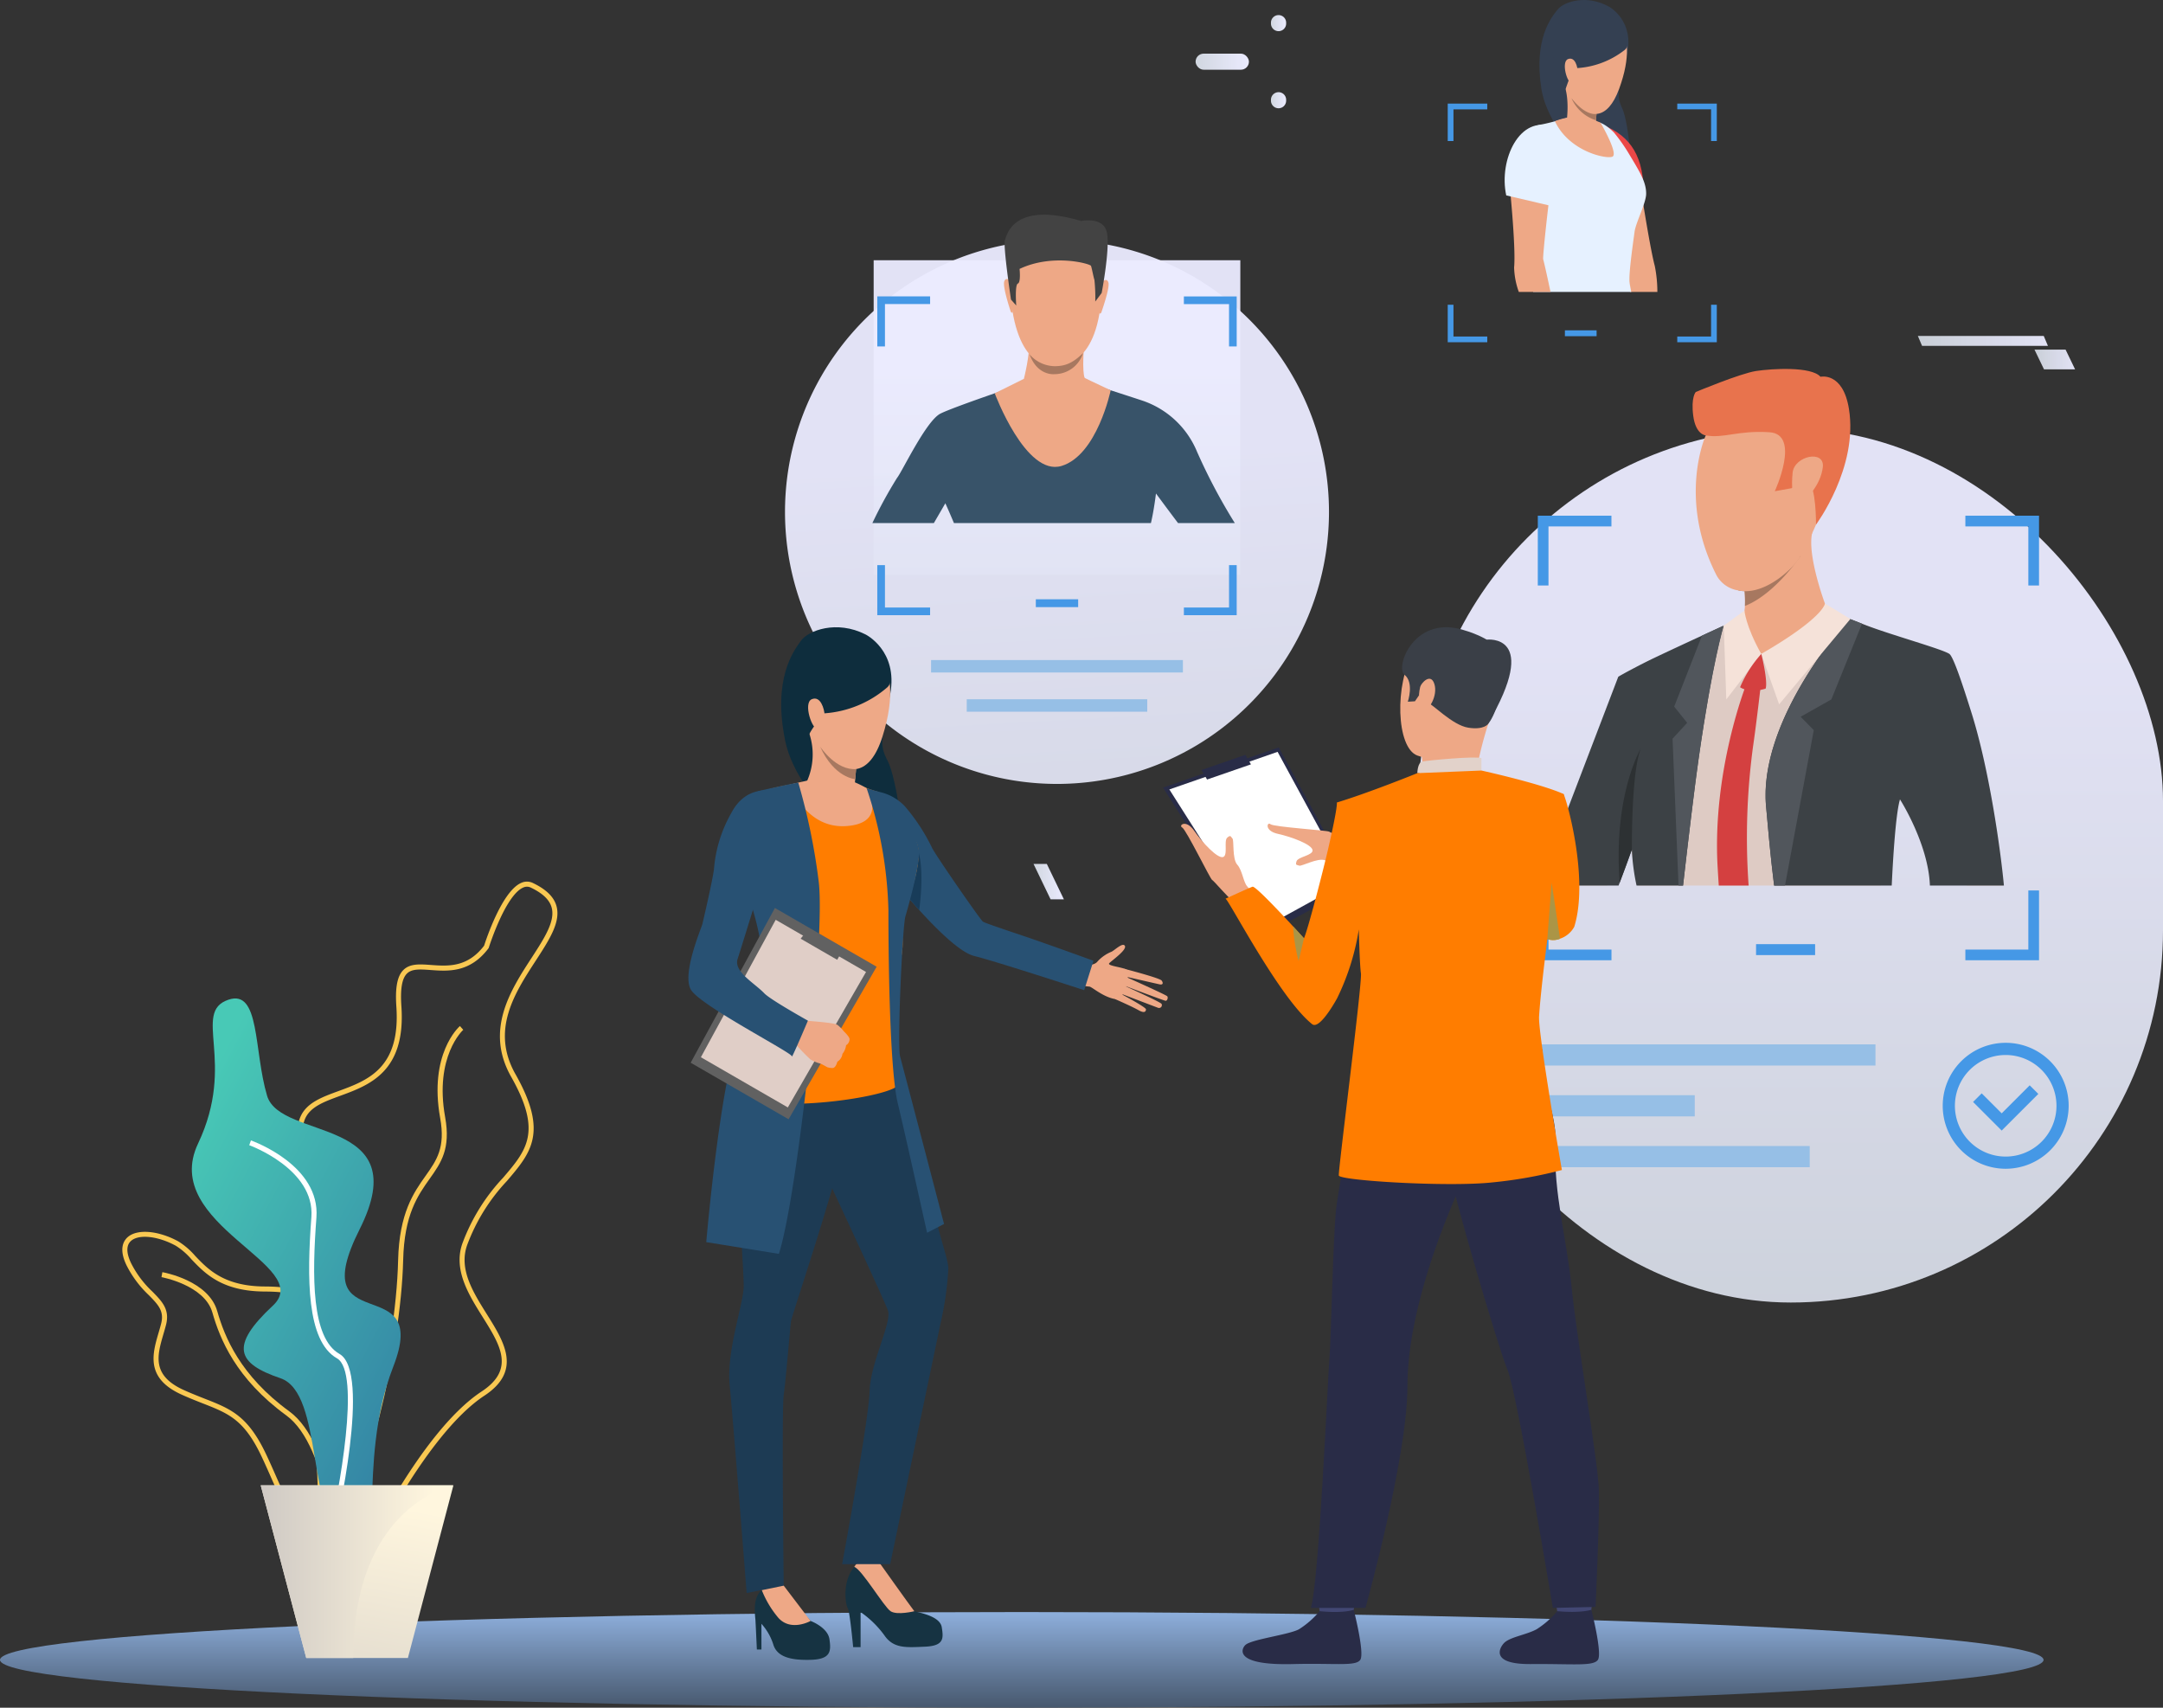 <svg xmlns="http://www.w3.org/2000/svg" xmlns:xlink="http://www.w3.org/1999/xlink" width="362.325" height="286.043" viewBox="0 0 362.325 286.043">
  <rect x="0" y="0" width="362.325" height="286.043" fill="#333333" stroke="none"/>
  <defs>
    <linearGradient id="linear-gradient" x1="0.571" y1="1.795" x2="0.493" y2="0.379" gradientUnits="objectBoundingBox">
      <stop offset="0" stop-color="#d1d7e0"/>
      <stop offset="1" stop-color="#ebebff"/>
    </linearGradient>
    <linearGradient id="linear-gradient-2" x1="0.5" y1="1.147" x2="0.5" y2="0.24" xlink:href="#linear-gradient"/>
    <linearGradient id="linear-gradient-3" x1="0.5" x2="0.5" y2="1" gradientUnits="objectBoundingBox">
      <stop offset="0" stop-color="#8eafdc"/>
      <stop offset="1" stop-color="#47586e"/>
    </linearGradient>
    <linearGradient id="linear-gradient-4" x1="0.5" y1="2.165" x2="0.5" y2="0.322" xlink:href="#linear-gradient"/>
    <linearGradient id="linear-gradient-5" x1="0.983" y1="0.961" x2="0.233" y2="0.108" gradientUnits="objectBoundingBox">
      <stop offset="0" stop-color="#3076a1"/>
      <stop offset="1" stop-color="#48c9b6"/>
    </linearGradient>
    <linearGradient id="linear-gradient-6" x1="0.079" y1="2.027" x2="0.485" y2="0.07" gradientUnits="objectBoundingBox">
      <stop offset="0" stop-color="#c9c4c1"/>
      <stop offset="1" stop-color="#fff6de"/>
    </linearGradient>
    <linearGradient id="linear-gradient-7" x1="-0.105" y1="0.5" x2="0.895" y2="0.5" xlink:href="#linear-gradient-6"/>
    <linearGradient id="linear-gradient-9" x1="0" y1="0.5" x2="1" y2="0.5" xlink:href="#linear-gradient"/>
  </defs>
  <g id="Grupo_153576" data-name="Grupo 153576" transform="translate(-498.839 -263.873)">
    <path id="Rectángulo_44920" data-name="Rectángulo 44920" d="M45.562,0h0A45.563,45.563,0,0,1,91.125,45.563v0A45.562,45.562,0,0,1,45.563,91.125h0A45.562,45.562,0,0,1,0,45.563v0A45.562,45.562,0,0,1,45.562,0Z" transform="translate(630.334 304.056)" opacity="0.95" fill="url(#linear-gradient)"/>
    <rect id="Rectángulo_44921" data-name="Rectángulo 44921" width="42.189" height="2.084" transform="translate(654.802 374.434)" fill="#96bfe6"/>
    <rect id="Rectángulo_44922" data-name="Rectángulo 44922" width="30.238" height="2.084" transform="translate(660.777 381.002)" fill="#96bfe6"/>
    <rect id="Rectángulo_44923" data-name="Rectángulo 44923" width="124.715" height="146.387" rx="62.357" transform="translate(736.45 335.66)" opacity="0.95" fill="url(#linear-gradient-2)"/>
    <g id="Grupo_153434" data-name="Grupo 153434" transform="translate(792.997 422.019)">
      <rect id="Rectángulo_44924" data-name="Rectángulo 44924" width="9.892" height="1.832" transform="translate(0 0)" fill="#4598e6"/>
    </g>
    <g id="Grupo_153435" data-name="Grupo 153435" transform="translate(755.443 438.806)">
      <rect id="Rectángulo_44925" data-name="Rectángulo 44925" width="57.557" height="3.547" transform="translate(0 0)" fill="#96bfe6"/>
      <rect id="Rectángulo_44926" data-name="Rectángulo 44926" width="46.544" height="3.547" transform="translate(0 17.028)" fill="#96bfe6"/>
      <rect id="Rectángulo_44927" data-name="Rectángulo 44927" width="27.286" height="3.547" transform="translate(0 8.514)" fill="#96bfe6"/>
    </g>
    <g id="Grupo_153436" data-name="Grupo 153436" transform="translate(756.434 350.258)">
      <path id="Trazado_206574" data-name="Trazado 206574" d="M2061.519,763.9v1.791h10.548v9.9h1.791V763.9Zm-71.624,11.69h1.791v-9.9h10.547V763.9H1989.9Zm82.172,51.078v9.9h-10.548v1.791h12.339V826.67Zm-80.381,0H1989.9v11.694h12.339v-1.791h-10.547Z" transform="translate(-1989.895 -763.902)" fill="#4598e6"/>
    </g>
    <g id="Grupo_153439" data-name="Grupo 153439" transform="translate(824.265 438.545)">
      <g id="Grupo_153437" data-name="Grupo 153437" transform="translate(0 0)">
        <path id="Trazado_206575" data-name="Trazado 206575" d="M2393.071,1296.036a10.548,10.548,0,1,1,10.548-10.548A10.56,10.56,0,0,1,2393.071,1296.036Zm0-19.055a8.507,8.507,0,1,0,8.507,8.507A8.516,8.516,0,0,0,2393.071,1276.981Z" transform="translate(-2382.523 -1274.94)" fill="#4598e6"/>
      </g>
      <g id="Grupo_153438" data-name="Grupo 153438" transform="translate(5.083 7.118)">
        <path id="Trazado_206576" data-name="Trazado 206576" d="M2416.74,1323.724l-4.792-4.792,1.444-1.443,3.348,3.349,4.694-4.694,1.444,1.443Z" transform="translate(-2411.947 -1316.143)" fill="#4598e6"/>
      </g>
    </g>
    <path id="Trazado_206577" data-name="Trazado 206577" d="M841.156,1834.867c0,4.424-76.63,8.011-171.159,8.011s-171.159-3.587-171.159-8.011,76.63-8.011,171.159-8.011S841.156,1830.442,841.156,1834.867Z" transform="translate(0 -1292.961)" fill="url(#linear-gradient-3)"/>
    <rect id="Rectángulo_44928" data-name="Rectángulo 44928" width="61.421" height="52.699" transform="translate(645.186 307.463)" opacity="0.95" fill="url(#linear-gradient-4)"/>
    <g id="Grupo_153444" data-name="Grupo 153444" transform="translate(644.969 299.839)">
      <path id="Trazado_206578" data-name="Trazado 206578" d="M1399.081,645.92a15.115,15.115,0,0,0-9.177-8.574c-.817-.271-2.276-.748-3.814-1.245-2.77-.9-5.8-1.869-5.8-1.869h-9.56s-3.31,1.109-6.828,2.342a0,0,0,0,1,0,0c-3.241,1.136-6.654,2.376-7.805,2.954-2.4,1.2-6.445,9.777-7.262,10.76a75.606,75.606,0,0,0-4.142,7.579h10.3c1.088-1.869,1.926-3.319,1.926-3.319s.651,1.429,1.441,3.319h32.993c.521-2.195.847-4.959.847-4.959s1.766,2.4,3.7,4.959h9.508A95.608,95.608,0,0,1,1399.081,645.92Z" transform="translate(-1344.693 -606.215)" fill="#385369"/>
      <g id="Grupo_153440" data-name="Grupo 153440" transform="translate(23.015 1.678)">
        <path id="Trazado_206579" data-name="Trazado 206579" d="M1486.858,481.841s7.475,1.178,6.336,12.872-7.735,10.736-8.176,10.724-6.623.213-7.1-14.065C1477.914,491.372,1477.7,480.814,1486.858,481.841Z" transform="translate(-1477.914 -481.771)" fill="#eea886"/>
      </g>
      <g id="Grupo_153441" data-name="Grupo 153441" transform="translate(37.978 10.932)">
        <path id="Trazado_206580" data-name="Trazado 206580" d="M1564.956,535.721s.818-.874,1.119.011-1.117,4.833-1.167,5.017c0,0-.149.343-.346.155A42.8,42.8,0,0,1,1564.956,535.721Z" transform="translate(-1564.521 -535.336)" fill="#eea886"/>
      </g>
      <g id="Grupo_153442" data-name="Grupo 153442" transform="translate(22.049 10.77)">
        <path id="Trazado_206581" data-name="Trazado 206581" d="M1473.49,534.8s-.8-.89-1.119-.011,1.011,4.852,1.071,5.039c0,0,.143.346.343.161A42.866,42.866,0,0,0,1473.49,534.8Z" transform="translate(-1472.322 -534.402)" fill="#eea886"/>
      </g>
      <g id="Grupo_153443" data-name="Grupo 153443" transform="translate(22.152 0)">
        <path id="Trazado_206582" data-name="Trazado 206582" d="M1489.175,485.169l-1.07,1.431a28.57,28.57,0,0,0-.141-3.628c-.172-.492-.435-1.994-.578-2.349s-6.419-2.113-11.962.513c0,0,.244,2.255-.287,2.456s-.271,3.673-.271,3.673l-.88-.993s-1.347-9-1.014-9.935,1.392-6.576,12.764-3.229c0,0,3.545-.751,4.257,1.7S1489.175,485.169,1489.175,485.169Z" transform="translate(-1472.918 -472.059)" fill="#434343"/>
      </g>
      <path id="Trazado_206583" data-name="Trazado 206583" d="M1479.367,598.66c0-.01-.959-.471-.959-.471-.465-1.041-.12-5.435-.12-5.435s-9.52-2.423-9.248-.57-.82,6.157-.82,6.157l-4.884,2.425s5.2,13.972,11.184,12.17,8.239-12.673,8.239-12.673Z" transform="translate(-1442.839 -570.854)" fill="#eea886"/>
      <path id="Trazado_206584" data-name="Trazado 206584" d="M1497.146,606.425a5.644,5.644,0,0,0,4.2,1.98c1.751,0,3.008-.491,4.753-2.192a5.011,5.011,0,0,1-4.741,3.531S1498.464,610.111,1497.146,606.425Z" transform="translate(-1470.808 -583.036)" fill="#a77860"/>
    </g>
    <g id="Grupo_153501" data-name="Grupo 153501" transform="translate(614.159 368.937)">
      <g id="Grupo_153449" data-name="Grupo 153449" transform="translate(15.54 0)">
        <g id="Grupo_153448" data-name="Grupo 153448">
          <g id="Grupo_153447" data-name="Grupo 153447">
            <g id="Grupo_153446" data-name="Grupo 153446">
              <g id="Grupo_153445" data-name="Grupo 153445">
                <path id="Trazado_206585" data-name="Trazado 206585" d="M1270.428,873.224s5.493,2.687,4.135,10-1.959,8.294-.44,11.15,3.312,15.039,1.944,17.348-16.923-10.148-19.08-20.6,1.367-15.1,2.613-16.831S1265.579,870.763,1270.428,873.224Z" transform="translate(-1256.303 -872.018)" fill="#0e2d3d"/>
              </g>
            </g>
          </g>
        </g>
      </g>
      <g id="Grupo_153450" data-name="Grupo 153450" transform="translate(26.304 155.642)">
        <path id="Trazado_206586" data-name="Trazado 206586" d="M1319.9,1788.124h1.245v-5.871a16.673,16.673,0,0,1,3.974,3.878c1.532,2.25,3.639,2.059,6.846,1.915s3.064-1.436,2.777-3.256-3.543-2.394-4.6-2.681-3.444-4.407-4.213-5.41a13.76,13.76,0,0,1-1.6-2.681s-.6-2.442-3.567,0-2.107,7.134-1.771,7.565S1319.9,1788.124,1319.9,1788.124Z" transform="translate(-1318.611 -1772.933)" fill="#163342"/>
      </g>
      <g id="Grupo_153451" data-name="Grupo 153451" transform="translate(27.779 156.082)">
        <path id="Trazado_206587" data-name="Trazado 206587" d="M1333.233,1784.216c1.1.718,3.974,0,3.974,0-.814-1.053-5.817-8.091-5.817-8.091-3.04-1.772-4.242.666-4.242.666C1328.388,1777.17,1332.132,1783.5,1333.233,1784.216Z" transform="translate(-1327.148 -1775.48)" fill="#eea886"/>
      </g>
      <g id="Grupo_153455" data-name="Grupo 153455" transform="translate(65.718 53.207)">
        <g id="Grupo_153454" data-name="Grupo 153454">
          <g id="Grupo_153453" data-name="Grupo 153453">
            <g id="Grupo_153452" data-name="Grupo 153452">
              <path id="Trazado_206588" data-name="Trazado 206588" d="M1546.911,1183.3s1.993.382,2.674-.555a6.508,6.508,0,0,1,2.31-1.6c.545-.253,1.927-1.651,2.253-.968s-2.168,2.415-2.619,2.883,2.445.674,2.945,1.129-.115,5.232-2.086,4.859-3.831-2.07-4.191-2.067a12.325,12.325,0,0,1-1.445-.214Z" transform="translate(-1546.752 -1179.997)" fill="#eea886"/>
            </g>
          </g>
        </g>
      </g>
      <g id="Grupo_153459" data-name="Grupo 153459" transform="translate(71.448 57.209)">
        <g id="Grupo_153458" data-name="Grupo 153458">
          <g id="Grupo_153457" data-name="Grupo 153457">
            <g id="Grupo_153456" data-name="Grupo 153456">
              <path id="Trazado_206589" data-name="Trazado 206589" d="M1581.472,1203.166s5.959,1.539,6.27,1.974.209.753-.354.632-5.8-1.321-5.8-1.321,6.746,3.007,7.079,3.308c.195.176.033.8-.275.766s-7.164-2.635-7.164-2.635,6.294,2.819,6.5,3.154a.475.475,0,0,1-.6.654c-.481-.177-6.471-2.463-6.471-2.463s4.452,2.34,4.457,2.724c0,.235-.111.784-1.241.144s-3.954-1.869-3.954-1.869Z" transform="translate(-1579.92 -1203.166)" fill="#eea886"/>
            </g>
          </g>
        </g>
      </g>
      <g id="Grupo_153460" data-name="Grupo 153460" transform="translate(11.111 160.418)">
        <path id="Trazado_206590" data-name="Trazado 206590" d="M1231.022,1811.394h.766v-4.309a9.372,9.372,0,0,1,1.985,3.46c.623,2.059,2.851,2.669,6.25,2.574s3.447-1.438,3.16-3.448-3.16-3.064-3.16-3.064a53.767,53.767,0,0,1-4.5-5.913,4.483,4.483,0,0,0-3.674.754c-1.616,1.3-1.113,4.25-1.065,5.016S1231.022,1811.394,1231.022,1811.394Z" transform="translate(-1230.671 -1800.578)" fill="#163342"/>
      </g>
      <g id="Grupo_153461" data-name="Grupo 153461" transform="translate(6.837 66.884)">
        <path id="Trazado_206591" data-name="Trazado 206591" d="M1212.9,1260.867a30.059,30.059,0,0,0-5.149,11.514c-1.1,6.248.649,27.219.6,30.307s-2.921,10.773-2.346,16.59,2.842,34.77,2.842,34.77l6.207-1.232s-.359-29.517,0-31.958,1.08-11.342,1.223-12.348,9.118-27.406,9.118-31.911S1222.669,1253.517,1212.9,1260.867Z" transform="translate(-1205.931 -1259.166)" fill="#1d3b54"/>
      </g>
      <g id="Grupo_153462" data-name="Grupo 153462" transform="translate(20.228 69.324)">
        <path id="Trazado_206592" data-name="Trazado 206592" d="M1297.37,1274.611s6.655,25.4,7.445,28.918,1.934,6.421,1.934,7.916a52.314,52.314,0,0,1-1.288,9.033l-8.451,40.418h-8.048s4.484-24.248,4.605-28.99,3.779-11.5,3.061-13.511-11.562-25.208-11.562-25.208S1276.855,1267.238,1297.37,1274.611Z" transform="translate(-1283.443 -1273.293)" fill="#1d3b54"/>
      </g>
      <g id="Grupo_153463" data-name="Grupo 153463" transform="translate(12.288 160.534)">
        <path id="Trazado_206593" data-name="Trazado 206593" d="M1245.656,1807.159l-4.5-5.913-3.674.754a16.662,16.662,0,0,0,2.775,4.638C1242.371,1809,1245.656,1807.159,1245.656,1807.159Z" transform="translate(-1237.481 -1801.246)" fill="#eea886"/>
      </g>
      <g id="Grupo_153465" data-name="Grupo 153465" transform="translate(28.991 27.48)">
        <g id="Grupo_153464" data-name="Grupo 153464">
          <path id="Trazado_206594" data-name="Trazado 206594" d="M1336.579,1031.084a8.3,8.3,0,0,1,4.817,2.48,31.778,31.778,0,0,1,4.562,6.948c.543,1.185,8.154,12.164,8.549,12.411s4.221,1.525,6.756,2.378c3.912,1.317,11.754,4.166,11.754,4.166l-1.557,4.931s-14.746-4.825-18.439-5.735c-4.516-1.113-14.911-14.449-14.911-14.449S1330.359,1035.132,1336.579,1031.084Z" transform="translate(-1334.162 -1031.084)" fill="#285173"/>
        </g>
      </g>
      <g id="Grupo_153467" data-name="Grupo 153467" transform="translate(7.569 25.369)">
        <g id="Grupo_153466" data-name="Grupo 153466">
          <path id="Trazado_206595" data-name="Trazado 206595" d="M1229.219,1019.051a37.167,37.167,0,0,0,4.788,1.925c1.234.247,6.022,6.466,6.861,8.737s0,5.677-1.728,9.675-.1,5.331-.888,9.329-.536,18.956-.388,21.177-23.1,5.588-27.7,1.541c0,0,3.108-13.481,6.787-17.328.8-.832.712-6.377.169-7.759s-6.664-11.7-6.664-11.7-.45-10.464,2.221-12.538c2.32-1.8,8.643-2.444,9.778-2.839A19.4,19.4,0,0,1,1229.219,1019.051Z" transform="translate(-1210.169 -1018.865)" fill="#ff7d00"/>
        </g>
      </g>
      <g id="Grupo_153469" data-name="Grupo 153469" transform="translate(19.862 16.59)">
        <g id="Grupo_153468" data-name="Grupo 153468">
          <path id="Trazado_206596" data-name="Trazado 206596" d="M1289.775,972.911s-.106.979-.229,2.3c-.047.523-.1,1.1-.146,1.693a39.993,39.993,0,0,0-.186,4.649s-3.694,3.7-7.893-4.319a11.022,11.022,0,0,0,.436-7.811C1280.428,964.919,1289.775,972.911,1289.775,972.911Z" transform="translate(-1281.321 -968.047)" fill="#eea886"/>
        </g>
      </g>
      <g id="Grupo_153470" data-name="Grupo 153470" transform="translate(36.901 37.858)">
        <path id="Trazado_206597" data-name="Trazado 206597" d="M1381.706,1100.663s.889-5.913-.056-9.509a22.965,22.965,0,0,1-1.7,7.483Z" transform="translate(-1379.954 -1091.154)" fill="#183c59"/>
      </g>
      <g id="Grupo_153471" data-name="Grupo 153471" transform="translate(17.024 25.685)">
        <path id="Trazado_206598" data-name="Trazado 206598" d="M1264.894,1021.356s2.54,7.5,9.515,6.952,3.306-6.336,3.306-6.336a15.389,15.389,0,0,0-2.228-1.091c-.489-.094-7.712-.186-7.712-.186Z" transform="translate(-1264.894 -1020.695)" fill="#eea886"/>
      </g>
      <g id="Grupo_153472" data-name="Grupo 153472" transform="translate(29.846 26.962)">
        <path id="Trazado_206599" data-name="Trazado 206599" d="M1339.112,1028.084a68.738,68.738,0,0,1,3.653,20.405c0,10.3.294,27.077,1.57,32.375s4.906,21.683,4.906,21.683l2.845-1.472s-6.842-26.15-7.359-28.036.393-21.807.883-23.474,2.577-9.093,2.253-11.152c-.409-2.6-2.839-6.439-6.763-9.743Z" transform="translate(-1339.112 -1028.084)" fill="#285173"/>
      </g>
      <g id="Grupo_153473" data-name="Grupo 153473" transform="translate(2.985 26.03)">
        <path id="Trazado_206600" data-name="Trazado 206600" d="M1199.051,1022.691a105.054,105.054,0,0,1,3.422,16.582c1.151,9.311-3.532,52.533-6.672,62.345l-12.166-1.962s2.619-30.551,6.174-36.111,4.686-10.479.849-22.083,1.682-17.352,1.682-17.352S1197.984,1022.812,1199.051,1022.691Z" transform="translate(-1183.634 -1022.691)" fill="#285173"/>
      </g>
      <g id="Grupo_153474" data-name="Grupo 153474" transform="translate(0.377 47.025)">
        <path id="Trazado_206601" data-name="Trazado 206601" d="M1199.687,1154.052l-14.752,25.55-16.4-9.468,14.111-25.92Z" transform="translate(-1168.537 -1144.214)" fill="#616161"/>
      </g>
      <g id="Grupo_153475" data-name="Grupo 153475" transform="translate(2.084 49.004)">
        <path id="Trazado_206602" data-name="Trazado 206602" d="M1206.081,1164.409l-13.1,22.692-14.564-8.409,12.532-23.02Z" transform="translate(-1178.415 -1155.672)" fill="#e0cec7"/>
      </g>
      <g id="Grupo_153476" data-name="Grupo 153476" transform="translate(18.798 50.71)">
        <path id="Trazado_206603" data-name="Trazado 206603" d="M1281.281,1170.541l.92-1.593-5.888-3.4-1.15,1.46Z" transform="translate(-1275.163 -1165.549)" fill="#616161"/>
      </g>
      <g id="Grupo_153482" data-name="Grupo 153482" transform="translate(17.449 65.889)">
        <g id="Grupo_153481" data-name="Grupo 153481">
          <g id="Grupo_153480" data-name="Grupo 153480">
            <g id="Grupo_153479" data-name="Grupo 153479">
              <g id="Grupo_153478" data-name="Grupo 153478">
                <g id="Grupo_153477" data-name="Grupo 153477">
                  <path id="Trazado_206604" data-name="Trazado 206604" d="M1274.119,1261.35a3.054,3.054,0,0,1-.965-.139s-.515-.3-.894-.489a2.74,2.74,0,0,0-.3-.134,5.6,5.6,0,0,1-1.645-.7,37.453,37.453,0,0,1-2.962-3.126l1.091-1.659.8-1.7s4.85.313,5.506.664a1.861,1.861,0,0,1,.182.11,7.112,7.112,0,0,1,1.026,1.05c.093.08.968.936.937,1.3a1.194,1.194,0,0,1-.581,1.006,2.856,2.856,0,0,1-.612,1.447,1.776,1.776,0,0,1-.855,1.314S1274.658,1261.217,1274.119,1261.35Z" transform="translate(-1267.355 -1253.408)" fill="#eea886"/>
                </g>
              </g>
            </g>
          </g>
        </g>
      </g>
      <g id="Grupo_153484" data-name="Grupo 153484" transform="translate(0 27.33)">
        <g id="Grupo_153483" data-name="Grupo 153483">
          <path id="Trazado_206605" data-name="Trazado 206605" d="M1180.572,1030.365s-4.479-1.283-7.046,3.653a22.526,22.526,0,0,0-2.9,9.453c-.324,2.276-1.786,8.49-1.934,9.132s-3.46,8.294-1.941,10.968,17.031,10.6,16.933,11.194,2.685-5.983,2.685-5.983-6.274-3.5-7.3-4.573c-1.669-1.749-5.19-3.633-4.466-5.8.85-2.549,3.4-11.147,3.994-12.406S1184.348,1031.969,1180.572,1030.365Z" transform="translate(-1166.355 -1030.215)" fill="#285173"/>
        </g>
      </g>
      <g id="Grupo_153489" data-name="Grupo 153489" transform="translate(18.348 1.783)">
        <g id="Grupo_153488" data-name="Grupo 153488">
          <g id="Grupo_153487" data-name="Grupo 153487">
            <g id="Grupo_153486" data-name="Grupo 153486">
              <g id="Grupo_153485" data-name="Grupo 153485">
                <path id="Trazado_206606" data-name="Trazado 206606" d="M1283.082,882.575s7.975,2.506,3.646,16.269-15.221-1.595-14.082-9.98S1283.082,882.575,1283.082,882.575Z" transform="translate(-1272.563 -882.342)" fill="#eea987"/>
              </g>
            </g>
          </g>
        </g>
      </g>
      <g id="Grupo_153494" data-name="Grupo 153494" transform="translate(17.72 0.678)">
        <g id="Grupo_153493" data-name="Grupo 153493">
          <g id="Grupo_153492" data-name="Grupo 153492">
            <g id="Grupo_153491" data-name="Grupo 153491">
              <g id="Grupo_153490" data-name="Grupo 153490">
                <path id="Trazado_206607" data-name="Trazado 206607" d="M1284.531,885.312a17.991,17.991,0,0,1-10.594,4.375s-2.549,2.988-2.745,4.161c0,0-5.917-10.086,1.357-16.132S1287.2,882.821,1284.531,885.312Z" transform="translate(-1268.922 -875.943)" fill="#0e2d3d"/>
              </g>
            </g>
          </g>
        </g>
      </g>
      <g id="Grupo_153499" data-name="Grupo 153499" transform="translate(20.046 11.942)">
        <g id="Grupo_153498" data-name="Grupo 153498">
          <g id="Grupo_153497" data-name="Grupo 153497">
            <g id="Grupo_153496" data-name="Grupo 153496">
              <g id="Grupo_153495" data-name="Grupo 153495">
                <path id="Trazado_206608" data-name="Trazado 206608" d="M1285.156,943.9c-.051-1-.668-3.281-2.157-2.643s.091,5.28,1.078,4.995C1284.078,946.247,1285.278,946.265,1285.156,943.9Z" transform="translate(-1282.389 -941.141)" fill="#eea987"/>
              </g>
            </g>
          </g>
        </g>
      </g>
      <g id="Grupo_153500" data-name="Grupo 153500" transform="translate(22.068 20.002)">
        <path id="Trazado_206609" data-name="Trazado 206609" d="M1300.114,991.548c-.047.523-.1,1.1-.146,1.693,0,0-3.52-.21-5.873-5.446C1294.248,988.024,1296.827,991.812,1300.114,991.548Z" transform="translate(-1294.095 -987.795)" fill="#a77860"/>
      </g>
    </g>
    <g id="Grupo_153507" data-name="Grupo 153507" transform="translate(519.329 411.549)">
      <g id="Grupo_153502" data-name="Grupo 153502" transform="translate(35.101 24.185)">
        <path id="Trazado_206610" data-name="Trazado 206610" d="M821.109,1341.483c5.114-3.6,11.1-28.658,11.456-43.586.183-7.647,2.443-10.832,4.437-13.643,1.906-2.687,3.552-5.007,2.594-10.334-1.833-10.182,2.986-14.577,3.035-14.62l-.558-.636c-.214.188-5.232,4.721-3.309,15.405.9,4.978-.581,7.06-2.451,9.7-1.962,2.765-4.4,6.207-4.593,14.112-.383,16.02-6.5,39.683-11.1,42.914Z" transform="translate(-820.622 -1258.664)" fill="#f9c852"/>
      </g>
      <g id="Grupo_153503" data-name="Grupo 153503" transform="translate(0 58.659)">
        <path id="Trazado_206611" data-name="Trazado 206611" d="M642.314,1499.25c-.483-1.094-.982-2.225-1.548-3.419-2.921-6.167-5.509-7.182-9.8-8.864-1.048-.411-2.235-.877-3.538-1.463-6.141-2.76-4.952-6.827-3.9-10.416.147-.5.293-1,.42-1.5.54-2.111-.5-3.169-2.068-4.772a17.918,17.918,0,0,1-3.74-5.015c-1.226-2.563-.6-3.937.139-4.638,1.558-1.477,5.15-1.2,8.542.647a12.347,12.347,0,0,1,2.84,2.445c2.162,2.264,4.853,5.082,11.659,5.114,3.881.018,6.006.554,7.107,1.791,1.249,1.4,1.014,3.505.688,6.414-.113,1.006-.241,2.147-.318,3.379a19.709,19.709,0,0,0,3.919,12.7c2.592,3.087,5.786,9.492,4.408,13.434a4.718,4.718,0,0,1-3.841,3.091,10.933,10.933,0,0,1-2.162.234C646.359,1508.418,644.617,1504.47,642.314,1499.25Zm-15.9-38.7c-3.029-1.653-6.277-1.987-7.555-.775-.971.92-.513,2.5.042,3.659a16.955,16.955,0,0,0,3.582,4.788c1.644,1.677,2.942,3,2.284,5.574-.129.5-.278,1.014-.428,1.525-1.045,3.574-2.031,6.949,3.438,9.407,1.285.577,2.462,1.039,3.5,1.447,4.328,1.7,7.187,2.82,10.252,9.29.57,1.2,1.072,2.34,1.557,3.44,2.646,6,4.242,9.615,10.026,8.446a3.925,3.925,0,0,0,3.21-2.541c1.215-3.474-1.692-9.556-4.258-12.612a20.2,20.2,0,0,1-4.115-13.3c.079-1.252.208-2.4.322-3.419.3-2.691.519-4.636-.479-5.758-.913-1.026-2.911-1.491-6.479-1.507-7.165-.034-9.994-3-12.267-5.375a11.577,11.577,0,0,0-2.633-2.287Z" transform="translate(-617.446 -1458.216)" fill="#f9c852"/>
      </g>
      <g id="Grupo_153504" data-name="Grupo 153504" transform="translate(6.56 65.413)">
        <path id="Trazado_206612" data-name="Trazado 206612" d="M684.6,1545.641l.844-.044c-.042-.793-1.107-19.5-8.617-24.971-8.239-6.005-10.836-12.459-12.073-16.791-1.458-5.1-8.878-6.469-9.193-6.524l-.147.833c.072.013,7.214,1.329,8.526,5.924,1.272,4.452,3.939,11.083,12.388,17.242C683.517,1526.548,684.59,1545.45,684.6,1545.641Z" transform="translate(-655.415 -1497.31)" fill="#f9c852"/>
      </g>
      <g id="Grupo_153505" data-name="Grupo 153505" transform="translate(27.794 0)">
        <path id="Trazado_206613" data-name="Trazado 206613" d="M784.848,1236.624c-1.767-.88-1.7-4.418-1.606-9.774.123-6.767.29-16.036-3.252-24.561-3.763-9.056-.407-11.7,2.839-14.263,3.635-2.867,7.069-5.574.479-17.8-3.027-5.613-3.988-9.41-3.024-11.949.952-2.509,3.624-3.487,6.453-4.522,4.883-1.787,10.417-3.812,9.7-14.147-.219-3.168.153-5.116,1.172-6.131,1.107-1.1,2.738-.983,4.627-.845,2.854.209,6.086.445,8.9-3.228.293-.918,2.985-9.112,6.205-10.515a2.28,2.28,0,0,1,1.97.011h0c2.223,1.063,3.513,2.324,3.944,3.855.75,2.663-1.2,5.666-3.46,9.144-3.549,5.465-7.572,11.659-3.4,19.031,5.517,9.746,2.6,13.157-1.43,17.878a31.778,31.778,0,0,0-6.68,10.77c-1.408,4.021.994,7.855,3.316,11.563,2.914,4.651,5.926,9.46-.417,13.634-10.488,6.9-20.845,29.423-20.948,29.65l-.043.094-.081.064c-1.932,1.514-3.339,2.237-4.4,2.237A1.922,1.922,0,0,1,784.848,1236.624Zm25.876-32.554c5.652-3.719,3.109-7.778.165-12.478-2.316-3.7-4.941-7.886-3.4-12.291a32.494,32.494,0,0,1,6.835-11.039c3.951-4.625,6.562-7.681,1.337-16.912-4.425-7.818-.072-14.521,3.427-19.908,2.147-3.305,4-6.16,3.355-8.454-.361-1.283-1.5-2.37-3.495-3.322h0a1.449,1.449,0,0,0-1.267,0c-2.988,1.3-5.731,9.976-5.759,10.063l-.022.07-.044.059c-3.1,4.1-6.75,3.834-9.682,3.619-1.751-.128-3.134-.229-3.968.6s-1.124,2.608-.925,5.474c.759,10.969-5.348,13.2-10.255,15-2.757,1.009-5.138,1.88-5.953,4.028-.87,2.292.076,5.867,2.978,11.248,6.928,12.848,3.05,15.906-.7,18.862-3.136,2.474-6.1,4.81-2.582,13.274,3.611,8.688,3.441,18.059,3.317,24.9-.085,4.671-.151,8.36,1.138,9,.754.376,2.2-.259,4.289-1.886C790.353,1232.158,800.273,1210.946,810.724,1204.07Z" transform="translate(-778.327 -1118.674)" fill="#f9c852"/>
      </g>
      <path id="Trazado_206614" data-name="Trazado 206614" d="M690.98,1232.148c5.338-1.83,4.229,8.457,6.484,16.069s25.091,3.32,15.505,22.381,12.122,6.375,5.638,23.007-.564,34.422-7.612,29.9-3.959-25.47-11.289-27.959-8.526-5.392-1.269-12.157-19.017-13.483-12.533-27.145S684.813,1234.262,690.98,1232.148Z" transform="translate(-673.219 -1212.367)" fill="url(#linear-gradient-5)"/>
      <g id="Grupo_153506" data-name="Grupo 153506" transform="translate(21.259 43.345)">
        <path id="Trazado_206615" data-name="Trazado 206615" d="M754.56,1436.27c.671-2.847,6.4-27.906,1.055-30.935-4.714-2.67-4.6-13.053-3.863-22.859.651-8.68-10.5-12.736-10.971-12.905l-.283.8c.11.039,11.013,4.011,10.411,12.045-.755,10.07-.836,20.755,4.289,23.658,4.061,2.3.322,22.439-1.461,30Z" transform="translate(-740.498 -1369.572)" fill="#fff"/>
      </g>
      <path id="Trazado_206616" data-name="Trazado 206616" d="M783.932,1704l-7.621,28.912h-17.03L751.66,1704Z" transform="translate(-728.473 -1602.876)" fill="url(#linear-gradient-6)"/>
      <path id="Trazado_206617" data-name="Trazado 206617" d="M783.932,1704s-16.777,3.15-16.777,28.912h-7.875L751.66,1704Z" transform="translate(-728.473 -1602.875)" fill="url(#linear-gradient-7)"/>
    </g>
    <path id="Rectángulo_44929" data-name="Rectángulo 44929" d="M30.148,0H36.8A30.148,30.148,0,0,1,66.95,30.148v0A30.148,30.148,0,0,1,36.8,60.3H30.149A30.149,30.149,0,0,1,0,30.148v0A30.148,30.148,0,0,1,30.148,0Z" transform="translate(730.41 270.311)" opacity="0.95" fill="url(#linear-gradient-2)"/>
    <g id="Grupo_153508" data-name="Grupo 153508" transform="translate(760.976 319.203)">
      <rect id="Rectángulo_44930" data-name="Rectángulo 44930" width="5.31" height="0.983" transform="translate(0)" fill="#4598e6"/>
    </g>
    <g id="Grupo_153524" data-name="Grupo 153524" transform="translate(750.883 263.873)">
      <g id="Grupo_153511" data-name="Grupo 153511" transform="translate(5.825)">
        <g id="Grupo_153510" data-name="Grupo 153510">
          <g id="Grupo_153509" data-name="Grupo 153509">
            <path id="Trazado_206618" data-name="Trazado 206618" d="M2003.2,265.03s4.278,2.349,2.92,8.126-1.875,6.539-.771,8.873,2.074,12.116.9,13.905-13.111-8.728-14.437-17.143,1.659-11.988,2.718-13.322S1999.428,262.885,2003.2,265.03Z" transform="translate(-1991.477 -263.873)" fill="#344052"/>
          </g>
        </g>
      </g>
      <g id="Grupo_153512" data-name="Grupo 153512" transform="translate(13.265 21.533)">
        <path id="Trazado_206619" data-name="Trazado 206619" d="M2046.862,415.88h-4.58c-.222-2.259-.426-3.832-.384-4.065.067-.384-4.558-12.516-4.99-13.52s-2.13-3.692-2.352-6.226,3.081-3.557,3.081-3.557c4.46.8,5.971,6.969,5.971,6.969s1.873,12.511,2.82,16.031A22.413,22.413,0,0,1,2046.862,415.88Z" transform="translate(-2034.545 -388.512)" fill="#eea886"/>
      </g>
      <path id="Trazado_206620" data-name="Trazado 206620" d="M2044.927,393.232l-6.821,2.876s-6.27-15.558-1.014-13.821C2042.331,384.019,2044.688,387.275,2044.927,393.232Z" transform="translate(-2021.65 -361.718)" fill="#eb4747"/>
      <g id="Grupo_153513" data-name="Grupo 153513" transform="translate(2.149 19.54)">
        <path id="Trazado_206621" data-name="Trazado 206621" d="M1989.808,396.275c-.2,1.545-1.015,7.017-.833,8.494.031.244.132.8.283,1.567h-16.446c.437-1.561.835-2.943,1.076-3.748.8-2.649.034-3.358-.37-5.477-.157-.83-.709-2.405-1.312-4.185-.2-.594-.409-1.214-.608-1.836a37.9,37.9,0,0,1-1.267-5.87c-.992-6.327,3.874-6.935,3.874-6.935,1.808-.334,4.967-1.309,4.967-1.309l4.948,1.029a5.364,5.364,0,0,1,1.158.684s0,0,0,0a9.029,9.029,0,0,1,1.113.976,29.908,29.908,0,0,1,2.691,3.891c.328.536.659,1.085.97,1.626,1.006,1.741,1.721,3.145,1.7,4.729C1991.734,391.471,1990.007,394.731,1989.808,396.275Z" transform="translate(-1970.198 -376.975)" fill="#e6f1ff"/>
      </g>
      <path id="Trazado_206622" data-name="Trazado 206622" d="M2014.135,378.2s3.1,5.3,1.947,5.693-7.228-.942-9.6-5.947A9.187,9.187,0,0,1,2014.135,378.2Z" transform="translate(-1998.063 -357.633)" fill="#eea886"/>
      <path id="Trazado_206623" data-name="Trazado 206623" d="M2018.679,348.094s-2.753,1.165-5.246-2.67c0,0,.67-4.355-.747-6.875s6.191,3.02,6.191,3.02-.123.519-.251,1.286c-.065.392-.132.849-.184,1.333-.043.4-.076.828-.09,1.25A6.83,6.83,0,0,0,2018.679,348.094Z" transform="translate(-2003.052 -325.105)" fill="#eea886"/>
      <path id="Trazado_206624" data-name="Trazado 206624" d="M1983.548,431.289c-.567,2.915-4.634,6.568-4.634,6.568-.2-.6-.408-1.214-.607-1.835A26.613,26.613,0,0,0,1983.548,431.289Z" transform="translate(-1974.757 -402.366)" fill="#393d63"/>
      <g id="Grupo_153514" data-name="Grupo 153514" transform="translate(0.61 21.723)">
        <path id="Trazado_206625" data-name="Trazado 206625" d="M1968.449,399.135c-.258,1.063-1.443,11.824-1.314,12.191.075.21.65,2.7,1.225,5.466h-5.309a13.043,13.043,0,0,1-.788-4.1c.339-3.63-.891-15.2-.891-15.2s-1.1-7,4.707-7.874c0,0,3.431.452,3.638,2.985S1968.707,398.075,1968.449,399.135Z" transform="translate(-1961.288 -389.615)" fill="#eea886"/>
      </g>
      <path id="Trazado_206626" data-name="Trazado 206626" d="M1958.024,396.742l7.208,1.684s5.718-11.1.568-13.129C1960.372,383.16,1956.722,390.686,1958.024,396.742Z" transform="translate(-1957.759 -364.012)" fill="#e6f1ff"/>
      <g id="Grupo_153517" data-name="Grupo 153517" transform="translate(8.201 1.483)">
        <g id="Grupo_153516" data-name="Grupo 153516">
          <g id="Grupo_153515" data-name="Grupo 153515">
            <path id="Trazado_206627" data-name="Trazado 206627" d="M2013.914,272.749s6.265,2.3,2.294,13.11-12.076-1.845-10.852-8.489S2013.914,272.749,2013.914,272.749Z" transform="translate(-2005.232 -272.459)" fill="#eea987"/>
          </g>
        </g>
      </g>
      <g id="Grupo_153520" data-name="Grupo 153520" transform="translate(7.972 0.585)">
        <g id="Grupo_153519" data-name="Grupo 153519">
          <g id="Grupo_153518" data-name="Grupo 153518">
            <path id="Trazado_206628" data-name="Trazado 206628" d="M2016.069,275.02a14.359,14.359,0,0,1-8.612,3.089s-1.24,3.023-1.441,3.951c0,0-5.242-9,.785-13.547S2018.294,273.134,2016.069,275.02Z" transform="translate(-2003.902 -267.262)" fill="#344052"/>
          </g>
        </g>
      </g>
      <g id="Grupo_153523" data-name="Grupo 153523" transform="translate(10.08 9.822)">
        <g id="Grupo_153522" data-name="Grupo 153522">
          <g id="Grupo_153521" data-name="Grupo 153521">
            <path id="Trazado_206629" data-name="Trazado 206629" d="M2018.269,322.987c0-.8-.409-2.641-1.62-2.189s-.126,4.213.672,4.023C2017.321,324.821,2018.277,324.881,2018.269,322.987Z" transform="translate(-2016.107 -320.727)" fill="#eea987"/>
          </g>
        </g>
      </g>
      <path id="Trazado_206630" data-name="Trazado 206630" d="M2026.656,362.715a6.663,6.663,0,0,1-4.117-3.714c2.394,3.093,4.2,2.649,4.2,2.649C2026.7,362.054,2026.693,362.306,2026.656,362.715Z" transform="translate(-2011.348 -342.567)" fill="#a77860"/>
    </g>
    <g id="Grupo_153525" data-name="Grupo 153525" transform="translate(741.348 281.222)">
      <path id="Trazado_206631" data-name="Trazado 206631" d="M1941.02,364.3v.962h5.662v5.314h.962V364.3Zm-38.45,6.276h.962v-5.314h5.662V364.3h-6.624Zm44.112,27.42v5.316h-5.662v.962h6.624v-6.277Zm-43.15,0h-.962v6.277h6.624v-.962h-5.662Z" transform="translate(-1902.57 -364.297)" fill="#4598e6"/>
    </g>
    <g id="Grupo_153526" data-name="Grupo 153526" transform="translate(672.35 364.253)">
      <rect id="Rectángulo_44931" data-name="Rectángulo 44931" width="7.092" height="1.314" transform="translate(0)" fill="#4598e6"/>
    </g>
    <g id="Grupo_153527" data-name="Grupo 153527" transform="translate(645.794 313.522)">
      <path id="Trazado_206632" data-name="Trazado 206632" d="M1400.827,551.257v1.284h7.563v7.1h1.284v-8.382Zm-51.357,8.382h1.285v-7.1h7.563v-1.284h-8.847Zm58.92,36.624v7.1h-7.563v1.285h8.847v-8.385Zm-57.635,0h-1.285v8.385h8.847v-1.285h-7.563Z" transform="translate(-1349.47 -551.257)" fill="#4598e6"/>
    </g>
    <g id="Grupo_153543" data-name="Grupo 153543" transform="translate(756.551 325.667)">
      <g id="Grupo_153528" data-name="Grupo 153528" transform="translate(1.942 40.474)">
        <path id="Trazado_206633" data-name="Trazado 206633" d="M2077.648,901.9h-6c-.11-.24-.2-.449-.271-.616-1.78-4.2-10.954-13.841-10.954-13.841v.021a.017.017,0,0,0-.005.01v.01c-.005.016-.01.026-.016.041a.791.791,0,0,1-.021.079.187.187,0,0,0-.01.052c-.005.016-.01.026-.016.042-.375,1.4-2.224,8.4-3.148,14.2h-40.6c-.094-.538-.2-1.05-.329-1.525a32.907,32.907,0,0,1-.783-4.2c-.005-.068-.015-.13-.021-.2-.031-.245-.058-.491-.078-.731a38.5,38.5,0,0,1-.068-6.72c-.115.245-.934,3.253-2.01,6.965-.59,2.036-1.258,4.286-1.922,6.406h-9.586l12.03-34.705c.266-.209,3.388-1.718,5.665-2.8,2.324-1.107,5.127-2.731,7.659-4.119,1.295-.71,2.517-1.352,3.577-1.838l.162-.073v-.005c1.749-.8,2.913-1.326,2.913-1.326h.005c.042-.005.319-.031.757-.073,2.443-.235,10.025-.945,12.562-1.091.209-.016.386-.021.522-.026a2.083,2.083,0,0,1,.256,0,32,32,0,0,1,3.937,1.347c.078.026.157.057.235.089l.292.11c.177.068.36.136.543.209.365.146.747.292,1.128.444.131.052.266.1.4.157,4.109,1.629,8.819,3.65,9.936,4.454.741.527,3.044,4.866,5.712,10.233A299.321,299.321,0,0,1,2077.648,901.9Z" transform="translate(-2001.815 -855.835)" fill="#decbc4"/>
      </g>
      <g id="Grupo_153529" data-name="Grupo 153529" transform="translate(33.784 26.844)">
        <path id="Trazado_206634" data-name="Trazado 206634" d="M2200.33,789.4c-.108,5.457-10.674,8.442-10.674,8.442s-4.419-5.541-3.364-6.071c.415-.209.583-1.036.635-1.963a19.209,19.209,0,0,0-.061-2.475c-.031-.386-.061-.634-.061-.634s1.509-1.593,3.43-3.49c3.356-3.318,7.969-7.569,7.977-5.878a1.519,1.519,0,0,1-.039.32C2197.363,781.455,2200.33,789.4,2200.33,789.4Z" transform="translate(-2186.13 -776.945)" fill="#eea886"/>
      </g>
      <g id="Grupo_153530" data-name="Grupo 153530" transform="translate(33.472 31.302)">
        <path id="Trazado_206635" data-name="Trazado 206635" d="M2194.767,802.748h0c-.021.032-.469.7-1.234,1.664-1.622,2.04-4.671,5.392-8.1,6.738a19.213,19.213,0,0,0-.06-2.475,5.51,5.51,0,0,1-1.049-.126,32.548,32.548,0,0,1,2.3-3.364l2.121-.635Z" transform="translate(-2184.324 -802.748)" fill="#a77860"/>
      </g>
      <g id="Grupo_153531" data-name="Grupo 153531" transform="translate(26.347 8.963)">
        <path id="Trazado_206636" data-name="Trazado 206636" d="M2162.677,691.781c-.914,1.988-1.782,3.429-2.029,4h0a7.067,7.067,0,0,1-1.234,1.664c-1.741,1.876-4.978,4.35-8.16,4.263a5.507,5.507,0,0,1-1.049-.126,4.992,4.992,0,0,1-3.636-2.512c-6.592-12.905-1.819-23.458-1.819-23.458s18.023-5.1,20.843.329C2167.572,679.747,2164.824,687.109,2162.677,691.781Z" transform="translate(-2143.08 -673.442)" fill="#eea886"/>
      </g>
      <g id="Grupo_153532" data-name="Grupo 153532" transform="translate(25.816)">
        <path id="Trazado_206637" data-name="Trazado 206637" d="M2142.2,632.693s-1.674-.093-2.088-3.266c-.409-3.135.418-4,.418-4s7.441-3.115,10.113-3.52,9.242-.794,10.782.967c0,0,3.742-.87,4.761,5.342,1.617,9.855-5.511,19.424-5.511,19.424s.061-6.438-1.359-7.291-2.646,1.176-2.646,1.176l-2.9.52s4.411-9.525-.88-9.878S2145.233,633.246,2142.2,632.693Z" transform="translate(-2140.003 -621.559)" fill="#e8734d"/>
      </g>
      <g id="Grupo_153533" data-name="Grupo 153533" transform="translate(42.475 14.678)">
        <path id="Trazado_206638" data-name="Trazado 206638" d="M2236.525,709.24c.276-2.836,5.405-3.919,5.062-.946s-2.87,5.829-4.036,5.729S2236.314,711.4,2236.525,709.24Z" transform="translate(-2236.431 -706.523)" fill="#eea886"/>
      </g>
      <g id="Grupo_153534" data-name="Grupo 153534" transform="translate(38.036 41.825)">
        <path id="Trazado_206639" data-name="Trazado 206639" d="M2245.293,879.616c-1.671-5.352-3.117-9.586-3.759-10.046-1.123-.8-10.02-3.253-14.243-4.908-.136-.052-.271-.1-.4-.157-.381-.151-.762-.3-1.128-.444-.183-.073-.365-.141-.543-.209l-.292-.11c-.078-.031-.156-.063-.235-.089-.005.005-.01.016-.021.021a69.382,69.382,0,0,0-4.662,5.963c-4.365,6.2-10.051,16.253-9.179,25.532.281,2.976.626,7.252,1.206,12.051.042.381.088.762.141,1.149h19.694c.24-5.023.668-11.638,1.316-14.2.005-.015.01-.026.016-.042a.186.186,0,0,1,.01-.052c.005-.026.016-.052.021-.079s.01-.026.015-.042v-.01a.017.017,0,0,1,.006-.01s4.767,7.451,5.012,14.437h12.4C2250.055,901.879,2248.159,888.8,2245.293,879.616Z" transform="translate(-2210.738 -863.655)" fill="#3c4145"/>
      </g>
      <g id="Grupo_153535" data-name="Grupo 153535" transform="translate(0 43.072)">
        <path id="Trazado_206640" data-name="Trazado 206640" d="M2021.53,870.941s-1.488,4.95-3.409,17.308v.005c-.068.413-.13.836-.2,1.269-.005.047-.016.1-.021.152-.047.282-.089.574-.13.867-.005.036-.01.068-.016.1-.031.193-.063.391-.089.6-.073.486-.146.987-.219,1.493-.721,5.044-1.681,13.058-2.658,21.61H2007a36.3,36.3,0,0,1-.788-6.02.752.752,0,0,0-.037.1c-.621,1.723-1.305,3.6-2,5.419l-.188.5h-13.418l13.366-34.966c.266-.209,3.707-2.062,5.984-3.143,2.376-1.133,5.378-2.527,8.041-3.754,1.274-.59,2.47-1.138,3.483-1.6Z" transform="translate(-1990.573 -870.878)" fill="#3c4145"/>
      </g>
      <g id="Grupo_153536" data-name="Grupo 153536" transform="translate(38.037 41.825)">
        <path id="Trazado_206641" data-name="Trazado 206641" d="M2221.764,877.194l-5.143,2.9,2.2,2.24L2214,908.369h-1.817c-.668-5.263-1.049-9.988-1.347-13.2-1.342-14.348,12.975-30.528,13.862-31.515.689.261,1.43.548,2.2.851Z" transform="translate(-2210.743 -863.655)" fill="#51565c"/>
      </g>
      <g id="Grupo_153537" data-name="Grupo 153537" transform="translate(22.462 42.999)">
        <path id="Trazado_206642" data-name="Trazado 206642" d="M2129.162,870.455s-1.922,6.271-4.156,21.929c-.72,5.038-1.686,13.058-2.663,21.61h-.757l-1-24.6,2.449-2.653-2.177-2.72,4.658-11.894c1.274-.59,2.469-1.138,3.482-1.6Z" transform="translate(-2120.589 -870.455)" fill="#51565c"/>
      </g>
      <g id="Grupo_153538" data-name="Grupo 153538" transform="translate(37.311 39.298)">
        <path id="Trazado_206643" data-name="Trazado 206643" d="M2221.479,851.617l-4.262-2.589s-.119,2.337-10.674,8.442l3,8.442Z" transform="translate(-2206.544 -849.028)" fill="#f5e2d9"/>
      </g>
      <g id="Grupo_153539" data-name="Grupo 153539" transform="translate(31.035 40.475)">
        <path id="Trazado_206644" data-name="Trazado 206644" d="M2173.684,855.844s.166,2.522,2.808,7.265l-5.85,7.626-.427-12.368Z" transform="translate(-2170.216 -855.844)" fill="#f5e2d9"/>
      </g>
      <g id="Grupo_153540" data-name="Grupo 153540" transform="translate(33.768 47.74)">
        <path id="Trazado_206645" data-name="Trazado 206645" d="M2189.594,897.9s1.133,4.535.726,5.8c0,0-2.493.907-4.285-.227A19.913,19.913,0,0,1,2189.594,897.9Z" transform="translate(-2186.035 -897.895)" fill="#d44040"/>
      </g>
      <g id="Grupo_153541" data-name="Grupo 153541" transform="translate(29.909 52.272)">
        <path id="Trazado_206646" data-name="Trazado 206646" d="M2169.741,935.016a114,114,0,0,0-.752,23.381h-5c-.068-.987-.13-2.015-.193-3.091-.93-16.128,4.772-30.539,4.772-30.539l2.543-.637S2170.295,931.257,2169.741,935.016Z" transform="translate(-2163.697 -924.13)" fill="#d44040"/>
      </g>
      <g id="Grupo_153542" data-name="Grupo 153542" transform="translate(13.434 63.593)">
        <path id="Trazado_206647" data-name="Trazado 206647" d="M2070.7,999.272c-.19,3.87-.163,7.307-.163,7.307v0c0,.019,0,.123-.013.3-.008-.066-.016-.13-.024-.194-.619,1.722-1.305,3.595-2,5.418a58.009,58.009,0,0,1-.155-5.9c.277-10.85,3.69-16.54,3.69-16.54C2071.257,991.547,2070.881,995.6,2070.7,999.272Z" transform="translate(-2068.331 -989.656)" fill="#2d3133"/>
      </g>
    </g>
    <g id="Grupo_153566" data-name="Grupo 153566" transform="translate(693.655 368.937)">
      <g id="Grupo_153544" data-name="Grupo 153544" transform="translate(0 20.126)">
        <path id="Trazado_206648" data-name="Trazado 206648" d="M1658.5,1011.706l-15.965,8.776-16.032-25.23,19.391-6.736Z" transform="translate(-1626.504 -988.517)" fill="#292c47"/>
      </g>
      <g id="Grupo_153545" data-name="Grupo 153545" transform="translate(1.062 20.871)">
        <path id="Trazado_206649" data-name="Trazado 206649" d="M1662.573,1014.517l-14.93,8.206-14.993-23.594,18.134-6.3Z" transform="translate(-1632.65 -992.83)" fill="#fff"/>
      </g>
      <g id="Grupo_153546" data-name="Grupo 153546" transform="translate(17.523 32.902)">
        <path id="Trazado_206650" data-name="Trazado 206650" d="M1746.861,1067.711s-2.779-1.329-4-2.024-4.357-1.648-4.61-1.875-9.3-.784-9.849-1.258-1.083,1.109,1.263,1.623,5.608,1.769,5.786,2.686-2.409,1.133-2.67,1.889.074.585.444.747,3.077-1.337,4.267-.911,3.009-.164,3.921.148,5.347,1.8,5.347,1.8Z" transform="translate(-1727.931 -1062.468)" fill="#eea886"/>
      </g>
      <g id="Grupo_153547" data-name="Grupo 153547" transform="translate(3.03 32.928)">
        <path id="Trazado_206651" data-name="Trazado 206651" d="M1656.265,1078.615s-2.335-2.1-3.464-2.98-3.25-3.464-3.562-3.615-4.361-8.459-5.021-8.792.624-1.452,2.021.558,3.851,4.6,4.784,4.407.13-2.711.74-3.252.58-.158.877.128-.062,3.42.8,4.376,1.017,2.9,1.667,3.637,3.783,4.336,3.783,4.336Z" transform="translate(-1644.04 -1062.617)" fill="#eea886"/>
      </g>
      <g id="Grupo_153548" data-name="Grupo 153548" transform="translate(65.528 160.772)">
        <path id="Trazado_206652" data-name="Trazado 206652" d="M2005.8,1803.078s.505,3.5.568,4.031,5.617-.31,5.617-.31l.45-4.172S2006.5,1802.583,2005.8,1803.078Z" transform="translate(-2005.805 -1802.625)" fill="#424773"/>
      </g>
      <g id="Grupo_153549" data-name="Grupo 153549" transform="translate(56.399 164.573)">
        <path id="Trazado_206653" data-name="Trazado 206653" d="M1962.6,1824.862a14.991,14.991,0,0,1-3.462,3.033c-1.7.921-4.377,1.285-5.383,2.238-.726.688-2.646,3.649,4.423,3.589s10.478.418,11.235-.717-1.1-8.38-1.1-8.38S1966.64,1825.228,1962.6,1824.862Z" transform="translate(-1952.959 -1824.625)" fill="#292c47"/>
      </g>
      <g id="Grupo_153550" data-name="Grupo 153550" transform="translate(25.731 160.772)">
        <path id="Trazado_206654" data-name="Trazado 206654" d="M1775.445,1803.078s.505,3.5.568,4.031,5.617-.31,5.617-.31l.45-4.172S1776.139,1802.583,1775.445,1803.078Z" transform="translate(-1775.445 -1802.625)" fill="#424773"/>
      </g>
      <g id="Grupo_153551" data-name="Grupo 153551" transform="translate(13.336 164.573)">
        <path id="Trazado_206655" data-name="Trazado 206655" d="M1716.6,1824.862a15,15,0,0,1-3.462,3.033c-1.7.921-7.966,1.677-8.972,2.629-.726.688-1.935,3.457,8.012,3.2,7.066-.184,10.477.418,11.234-.717s-1.1-8.38-1.1-8.38S1720.743,1825.269,1716.6,1824.862Z" transform="translate(-1703.7 -1824.625)" fill="#292c47"/>
      </g>
      <g id="Grupo_153552" data-name="Grupo 153552" transform="translate(48.185 71.161)">
        <path id="Trazado_206656" data-name="Trazado 206656" d="M1918.161,1283.926s5.219,8.292,4.829,15.787,1.892,15.678,2.676,23.508c.874,8.729,4.451,29.393,4.581,34.062s-.555,19.579-.555,19.579l-7.16.164s-6.013-36.126-7.571-39.813-9.281-29.966-9.54-32.914S1918.161,1283.926,1918.161,1283.926Z" transform="translate(-1905.418 -1283.926)" fill="#292c47"/>
      </g>
      <g id="Grupo_153553" data-name="Grupo 153553" transform="translate(24.764 69.733)">
        <path id="Trazado_206657" data-name="Trazado 206657" d="M1778.537,1278.21s-3.933,20.543-4.452,25.131-.865,22.2-1.125,25.067-1.731,37.519-3.115,41.779H1779s7.026-25.19,7.026-37.109,5.428-25.911,8.932-33.775,11.525-8.05,13.679-22.64C1808.637,1276.662,1781.453,1273.582,1778.537,1278.21Z" transform="translate(-1769.845 -1275.658)" fill="#292c47"/>
      </g>
      <g id="Grupo_153554" data-name="Grupo 153554" transform="translate(39.744 0.807)">
        <path id="Trazado_206658" data-name="Trazado 206658" d="M1869.032,877.332s-7-2.616-10.235,2.716-2.919,16.008.612,17.32,8.835.626,10.643-2.71,3.44-8.16,3.361-11.384S1870.872,878.262,1869.032,877.332Z" transform="translate(-1856.556 -876.69)" fill="#eea886"/>
      </g>
      <g id="Grupo_153555" data-name="Grupo 153555" transform="translate(43.15 15.081)">
        <path id="Trazado_206659" data-name="Trazado 206659" d="M1876.478,965.959a6.058,6.058,0,0,1-.19,2.823c-.482.932,9.075.956,9.075.956a62.959,62.959,0,0,1,2.247-9.349C1889.081,956.107,1876.478,965.959,1876.478,965.959Z" transform="translate(-1876.27 -959.311)" fill="#eea886"/>
      </g>
      <g id="Grupo_153556" data-name="Grupo 153556" transform="translate(40.045)">
        <path id="Trazado_206660" data-name="Trazado 206660" d="M1872.741,888.178s-.659,1.088-3.352.666-5.978-4-7.1-4.4-1.135-1.053-1.135-1.053l-.7,1.028-1.194.075s1.089-3.2-.554-4.511,1.705-10.372,10.34-7.354c0,0,6.632,1.828,6.391,5.6S1874.226,886.3,1872.741,888.178Z" transform="translate(-1858.297 -872.019)" fill="#3a3f47"/>
      </g>
      <g id="Grupo_153557" data-name="Grupo 153557" transform="translate(42.6 21.821)">
        <path id="Trazado_206661" data-name="Trazado 206661" d="M1873.088,1000.948s.03-1.78.837-1.951,8.906-.949,9.9-.56v2.073S1881.914,1001.685,1873.088,1000.948Z" transform="translate(-1873.088 -998.329)" fill="#e2d2ca"/>
      </g>
      <g id="Grupo_153558" data-name="Grupo 153558" transform="translate(42.867 8.626)">
        <path id="Trazado_206662" data-name="Trazado 206662" d="M1874.846,923.326c.151-.633,1.76-2.441,2.376-.5s-.931,4.54-1.793,4.317S1874.464,924.93,1874.846,923.326Z" transform="translate(-1874.635 -921.951)" fill="#eea886"/>
      </g>
      <g id="Grupo_153559" data-name="Grupo 153559" transform="translate(10.422 45.471)">
        <path id="Trazado_206663" data-name="Trazado 206663" d="M1686.865,1135.222a.024.024,0,0,1,.013,0C1686.823,1135.245,1686.815,1135.247,1686.865,1135.222Z" transform="translate(-1686.832 -1135.22)" fill="#323657"/>
      </g>
      <g id="Grupo_153560" data-name="Grupo 153560" transform="translate(10.469 24.002)">
        <path id="Trazado_206664" data-name="Trazado 206664" d="M1743.452,1077.866a74.093,74.093,0,0,1-11.622,2.072c-7.326.807-25.63-.292-25.745-1.157s3.937-32.227,3.707-33.843-.354-7.37-.354-7.37a40.547,40.547,0,0,1-3.636,11.528c-.7,1.269-3.051,5.245-4.184,4.34-5.484-4.378-13.975-20.877-14.513-21.015.453-.2,4.024-1.841,4.525-2.008.439-.146,4.395,4.042,6.792,6.638,1.069,1.158,1.828,2,1.828,2,.692-1.557,3.213-11.368,4-14.763,1.767-7.657,1.5-7.976,1.5-7.976,5.359-1.621,13.494-4.921,13.494-4.921l10.734-.437s9.851,2.168,13.731,3.921c.368.166.37,8.789,1.38,11.05l-3.217,6.786s-1.858,13.442-2.243,19.421C1739.443,1054.875,1743.452,1077.866,1743.452,1077.866Z" transform="translate(-1687.105 -1010.954)" fill="#ff7d00"/>
      </g>
      <g id="Grupo_153561" data-name="Grupo 153561" transform="translate(56.941 27.923)">
        <path id="Trazado_206665" data-name="Trazado 206665" d="M1968.047,1055.894a4.239,4.239,0,0,1-2.38,2,3.075,3.075,0,0,1-1.718.173l-.421-.078h0l-7.356-1.364s-1.61-18.536,10.049-22.977C1966.529,1033.751,1970.621,1047.594,1968.047,1055.894Z" transform="translate(-1956.097 -1033.65)" fill="#ff7d00"/>
      </g>
      <g id="Grupo_153562" data-name="Grupo 153562" transform="translate(64.372 42.793)">
        <path id="Trazado_206666" data-name="Trazado 206666" d="M2001.25,1129.1h0a3.075,3.075,0,0,1-1.718.173l-.421-.078h0l.725-9.472Z" transform="translate(-1999.111 -1119.72)" fill="#ab9546"/>
      </g>
      <g id="Grupo_153563" data-name="Grupo 153563" transform="translate(21.785 50.101)">
        <path id="Trazado_206667" data-name="Trazado 206667" d="M1754.432,1164.021l-.9,3.807a30.09,30.09,0,0,1-.929-5.806C1753.673,1163.18,1754.432,1164.021,1754.432,1164.021Z" transform="translate(-1752.603 -1162.023)" fill="#ab9546"/>
      </g>
      <g id="Grupo_153564" data-name="Grupo 153564" transform="translate(54.215 2.058)">
        <path id="Trazado_206668" data-name="Trazado 206668" d="M1940.32,883.953s9.181-1.15.156,14.185Z" transform="translate(-1940.32 -883.934)" fill="#3a3f47"/>
      </g>
      <g id="Grupo_153565" data-name="Grupo 153565" transform="translate(6.447 21.369)">
        <path id="Trazado_206669" data-name="Trazado 206669" d="M1664.755,999.848l-.933-1.6,7.35-2.536.933,1.595Z" transform="translate(-1663.822 -995.709)" fill="#292c47"/>
      </g>
    </g>
    <g id="Grupo_153567" data-name="Grupo 153567" transform="translate(820.103 320.149)" opacity="0.95">
      <path id="Trazado_206670" data-name="Trazado 206670" d="M2473.095,606.146h5.207l-1.594-3.306H2471.5Z" transform="translate(-2451.967 -600.556)" fill="url(#linear-gradient-9)"/>
      <path id="Trazado_206671" data-name="Trazado 206671" d="M2458.99,606.146h1.24l-1.594-3.306H2457.4Z" transform="translate(-2440.299 -600.556)" fill="url(#linear-gradient-9)"/>
      <path id="Trazado_206672" data-name="Trazado 206672" d="M2359.131,591.271h21.086l-.7-1.653h-21.086Z" transform="translate(-2358.432 -589.618)" fill="url(#linear-gradient-9)"/>
    </g>
    <g id="Grupo_153574" data-name="Grupo 153574" transform="translate(699.113 266.401)">
      <g id="Grupo_153568" data-name="Grupo 153568" transform="translate(0 0)">
        <path id="Rectángulo_44932" data-name="Rectángulo 44932" d="M1.346,0H7.589A1.346,1.346,0,0,1,8.935,1.346v0A1.346,1.346,0,0,1,7.589,2.693H1.346A1.346,1.346,0,0,1,0,1.346v0A1.346,1.346,0,0,1,1.346,0Z" fill="url(#linear-gradient-9)"/>
      </g>
      <g id="Grupo_153569" data-name="Grupo 153569" transform="translate(0 6.457)">
        <rect id="Rectángulo_44933" data-name="Rectángulo 44933" width="8.935" height="2.693" rx="1.346" fill="url(#linear-gradient-9)"/>
      </g>
      <g id="Grupo_153570" data-name="Grupo 153570" transform="translate(0 12.914)">
        <path id="Rectángulo_44934" data-name="Rectángulo 44934" d="M1.347,0H7.589A1.346,1.346,0,0,1,8.935,1.346v0A1.346,1.346,0,0,1,7.589,2.693H1.346A1.346,1.346,0,0,1,0,1.347v0A1.347,1.347,0,0,1,1.347,0Z" fill="url(#linear-gradient-9)"/>
      </g>
      <g id="Grupo_153571" data-name="Grupo 153571" transform="translate(12.625 0)">
        <path id="Rectángulo_44935" data-name="Rectángulo 44935" d="M1.271,0h0A1.271,1.271,0,0,1,2.542,1.271v.151A1.271,1.271,0,0,1,1.272,2.693h0A1.271,1.271,0,0,1,0,1.422V1.271A1.271,1.271,0,0,1,1.271,0Z" fill="url(#linear-gradient-9)"/>
      </g>
      <g id="Grupo_153572" data-name="Grupo 153572" transform="translate(12.625 6.457)">
        <path id="Rectángulo_44936" data-name="Rectángulo 44936" d="M1.271,0h0A1.271,1.271,0,0,1,2.542,1.271v.15A1.271,1.271,0,0,1,1.271,2.693h0A1.271,1.271,0,0,1,0,1.422V1.271A1.271,1.271,0,0,1,1.271,0Z" fill="url(#linear-gradient-9)"/>
      </g>
      <g id="Grupo_153573" data-name="Grupo 153573" transform="translate(12.625 12.914)">
        <path id="Rectángulo_44937" data-name="Rectángulo 44937" d="M1.271,0h0A1.271,1.271,0,0,1,2.542,1.271v.151A1.271,1.271,0,0,1,1.271,2.693h0A1.27,1.27,0,0,1,0,1.422V1.271A1.271,1.271,0,0,1,1.271,0Z" fill="url(#linear-gradient-9)"/>
      </g>
    </g>
    <g id="Grupo_153575" data-name="Grupo 153575" transform="translate(671.965 408.582)">
      <path id="Trazado_206673" data-name="Trazado 206673" d="M1529.131,1107.434h9.347l-2.861-5.934h-9.347Z" transform="translate(-1521.897 -1101.5)" fill="url(#linear-gradient-9)"/>
      <path id="Trazado_206674" data-name="Trazado 206674" d="M1503.814,1107.434h2.227l-2.861-5.934h-2.227Z" transform="translate(-1500.953 -1101.5)" fill="url(#linear-gradient-9)"/>
    </g>
  </g>
</svg>
